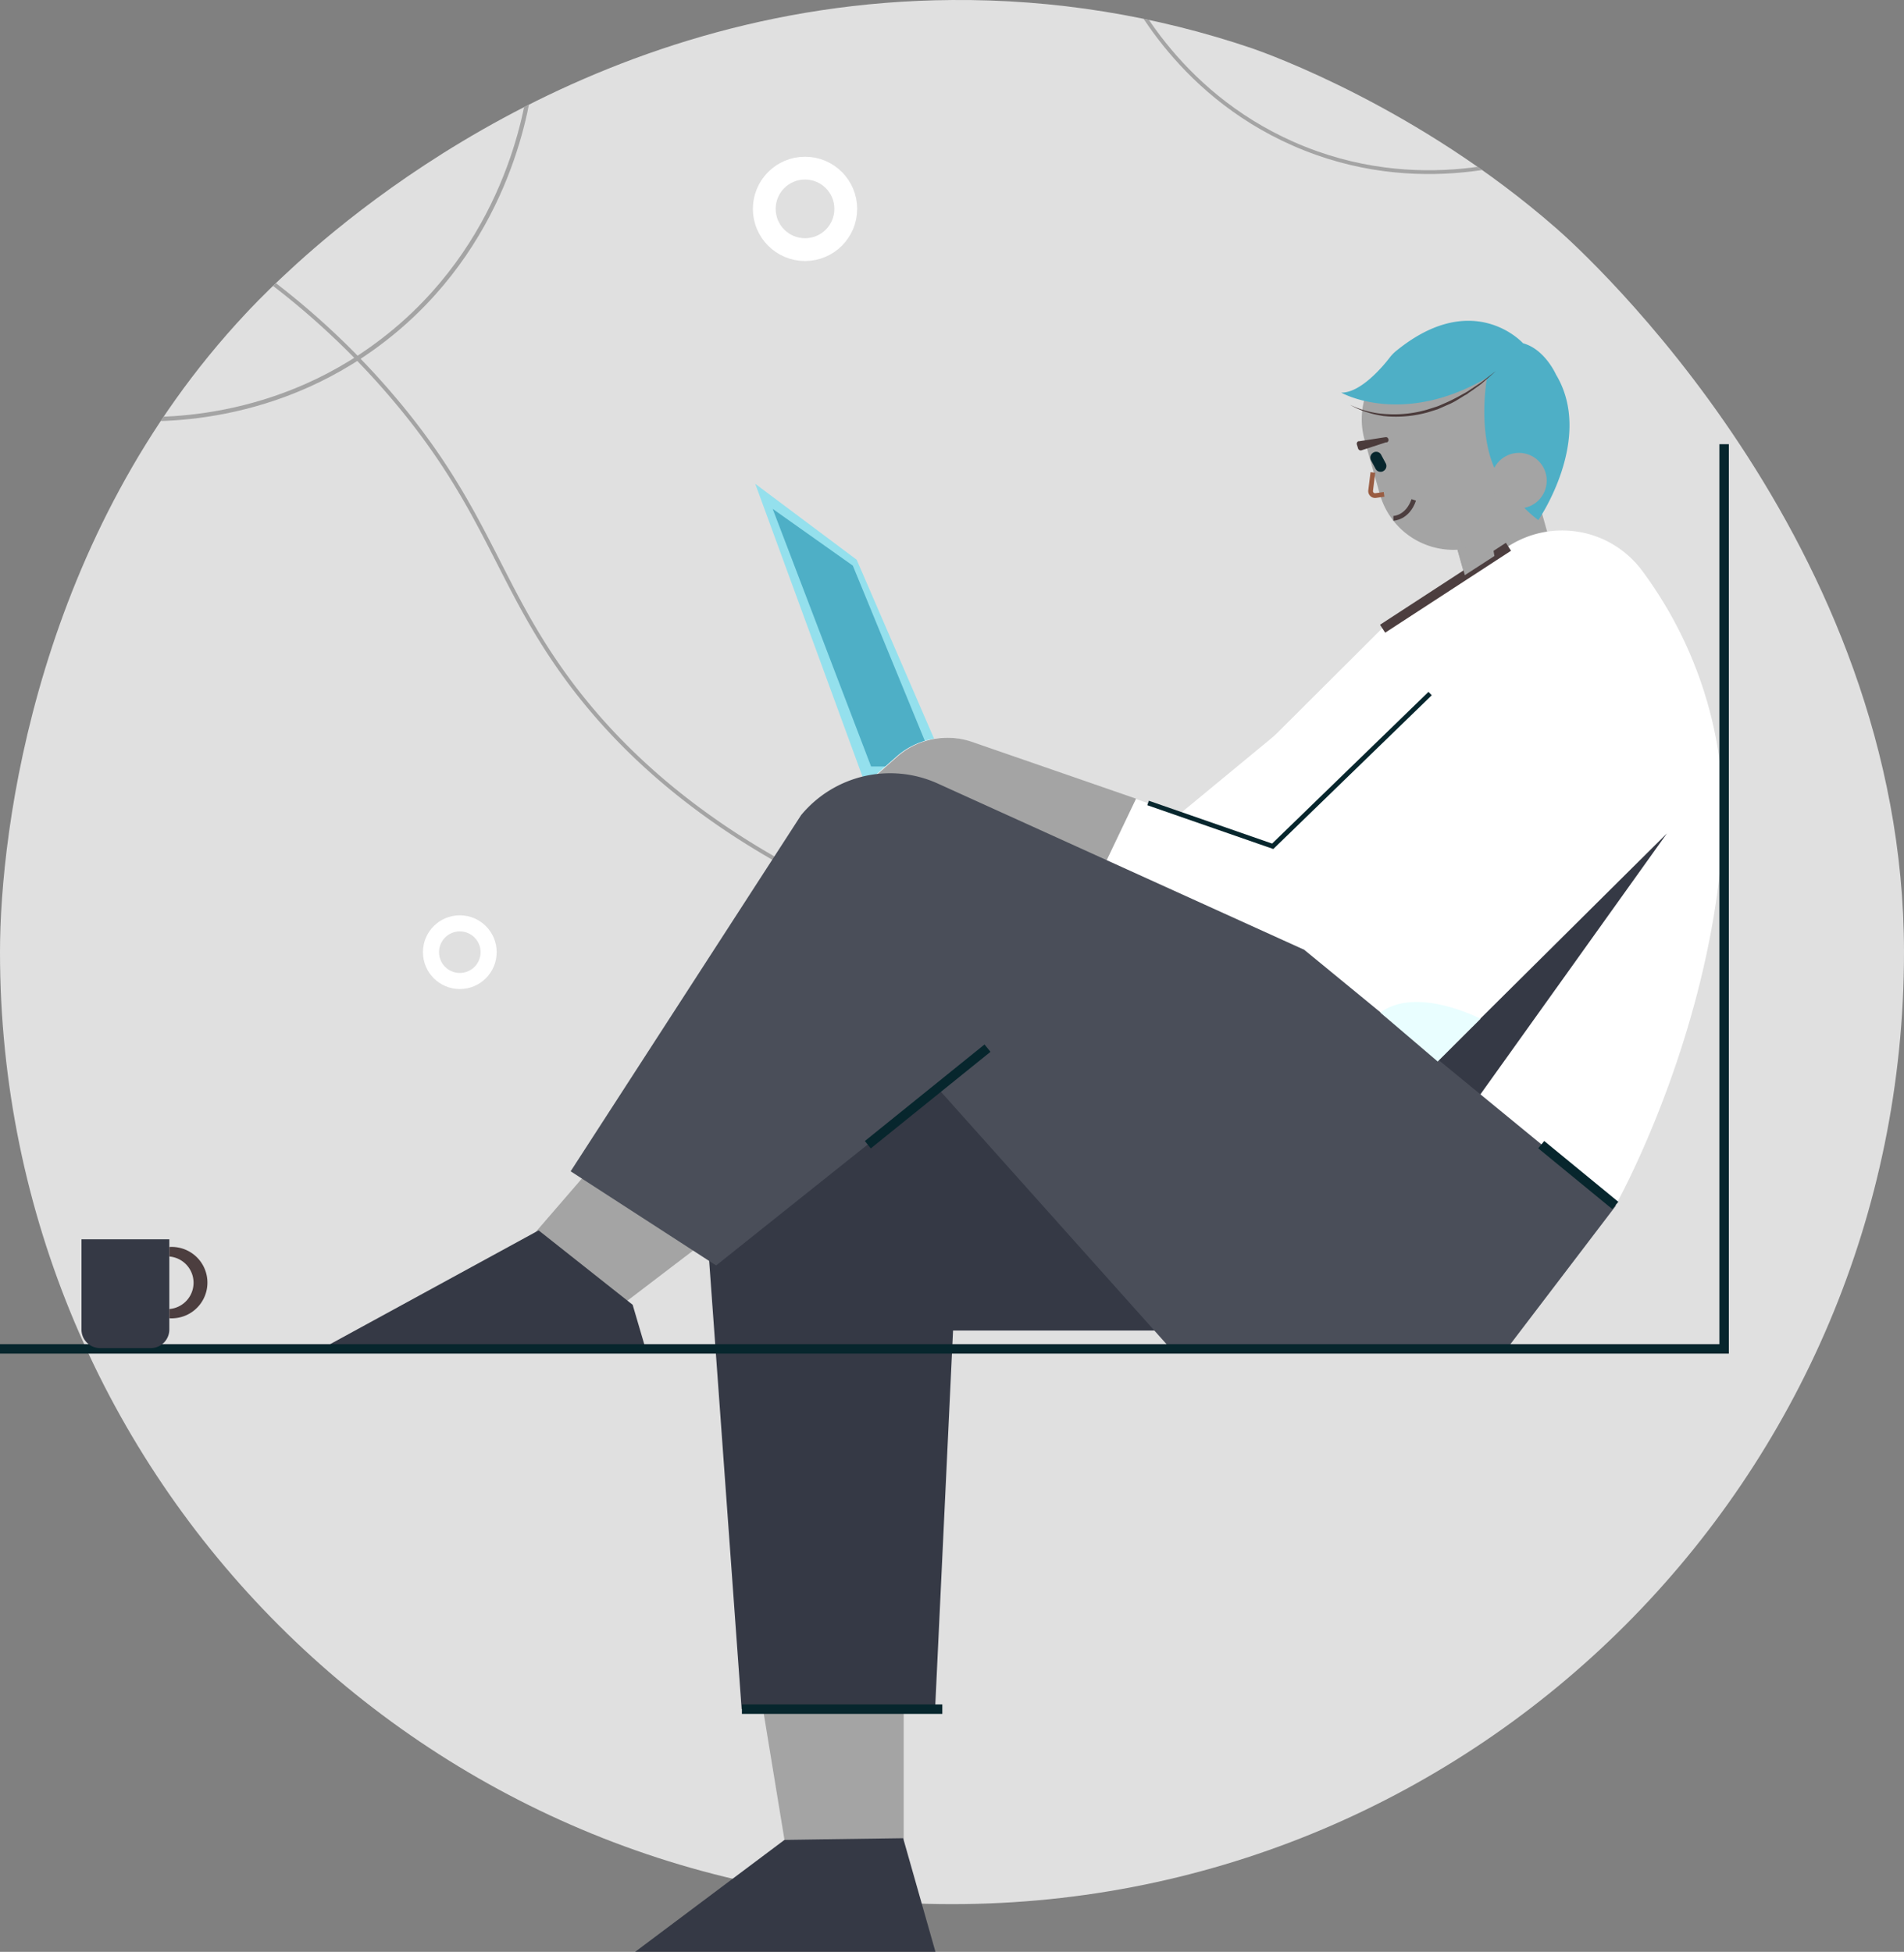 <svg xmlns="http://www.w3.org/2000/svg" xmlns:xlink="http://www.w3.org/1999/xlink" width="682.855" height="700" viewBox="0 0 682.855 700">
  <rect x="0" y="0" width="682.855" height="700" fill="#808080" stroke="none"/>
  <defs>
    <clipPath id="clip-path">
      <path id="Path_4" data-name="Path 4" d="M13,351.868c0,188.578,152.845,341.419,341.427,341.419s341.427-152.9,341.427-341.419c0-147.056-114.944-251.131-124.785-259.673C521.438,48.835,467.7,29.7,462.289,27.8A326.586,326.586,0,0,0,354.427,10.395c-130.678.865-218.643,79.1-239.729,98.938-7.137,6.65-12.273,12.11-13.462,13.408C26.517,202.324,13,307.48,13,351.868Z" transform="translate(-13 -10.389)"/>
    </clipPath>
  </defs>
  <g id="contact-us-light" transform="translate(-13 -10.389)">
    <g id="Group_2" data-name="Group 2" transform="translate(13 10.389)">
      <g id="Group_1" data-name="Group 1" clip-path="url(#clip-path)">
        <rect id="Rectangle_1" data-name="Rectangle 1" width="795.096" height="795.076" transform="translate(-56.121 -56.059)" fill="#e0e0e0"/>
        <path id="Path_1" data-name="Path 1" d="M94.2,183.435c9.624.7,56.121,3.3,97.589-31.249S239.8,70.224,240.827,60.6" transform="translate(-50.298 -33.453)" fill="none" stroke="#a4a4a4" stroke-miterlimit="10" stroke-width="1.53"/>
        <path id="Path_2" data-name="Path 2" d="M172.9,183a278.728,278.728,0,0,1,55.31,50.172c31.466,37.359,36.332,63.526,58.337,95.262,16.274,23.518,44.442,53.794,96.075,78.934" transform="translate(-86.448 -89.678)" fill="none" stroke="#a4a4a4" stroke-miterlimit="10" stroke-width="1.407"/>
        <path id="Path_3" data-name="Path 3" d="M756.1-7.4c3.568,7.785,21.68,45.252,66.231,62.931s83.965,2.541,91.8-.649" transform="translate(-354.335 -2.217)" fill="none" stroke="#a4a4a4" stroke-miterlimit="10" stroke-width="1.362"/>
      </g>
    </g>
    <rect id="Rectangle_2" data-name="Rectangle 2" width="32.743" height="69.546" transform="translate(523.859 165.488) rotate(-15.7)" fill="#a4a4a4"/>
    <path id="Path_5" data-name="Path 5" d="M406.965,742.2,447.177,777,395.6,816.346l-30.2-26.032Z" transform="translate(-161.897 -336.197)" fill="#a4a4a4"/>
    <path id="Path_6" data-name="Path 6" d="M514.1,1113.4h53.2v63.592H524.545Z" transform="translate(-230.198 -506.762)" fill="#a4a4a4"/>
    <path id="Path_7" data-name="Path 7" d="M726.742,815.314,680.631,723.2H474.7l16.507,227.9H560.59l6.44-135.79Z" transform="translate(-212.225 -327.742)" fill="#353945"/>
    <path id="Path_8" data-name="Path 8" d="M632.625,463.131l-49.737-29.55-32.418-74.958L514.1,331.4l38.534,105.211,79.991,26.519" transform="translate(-230.233 -147.494)" fill="#94e0ed"/>
    <path id="Path_9" data-name="Path 9" d="M583.943,440.385H560.887L525.6,348l28.738,20.35Z" transform="translate(-235.483 -155.106)" fill="#4eafc6"/>
    <path id="Path_10" data-name="Path 10" d="M530.519,1229.8l11.582,40.753H434.4l53.58-40.158Z" transform="translate(-193.609 -560.165)" fill="#353945"/>
    <path id="Path_11" data-name="Path 11" d="M338.173,853.282l4.6,15.641H226.9L304.455,826.6Z" transform="translate(-98.277 -374.947)" fill="#353945"/>
    <path id="Path_12" data-name="Path 12" d="M802.94,427.5l-80.478,78.043-108.08-37.452a27,27,0,0,0-26.573,5.25L563.4,494.935l47.9,24.842L767.49,597.819l96.985-102.505,7.144-7.577Z" transform="translate(-253.212 -191.669)" fill="#fff"/>
    <path id="Path_13" data-name="Path 13" d="M871.887,470.512l-55.258,61.482L767,517.056,848.236,450Z" transform="translate(-346.417 -201.963)" fill="#fff"/>
    <path id="Path_14" data-name="Path 14" d="M948.63,376.978h0a147.65,147.65,0,0,1,28.63,99.42c-5.52,70.087-38.318,128.267-38.318,128.267L767,485.6l88.326-88.055,45.191-29.388A35.7,35.7,0,0,1,948.63,376.978Z" transform="translate(-346.621 -161.814)" fill="#fff"/>
    <path id="Path_15" data-name="Path 15" d="M936.38,238.646l1.245-.325A27.371,27.371,0,0,1,971.4,257.264l5.466,19.429a27.371,27.371,0,0,1-18.942,33.772l-1.245.325A27.371,27.371,0,0,1,922.9,291.847l-5.466-19.429A27.366,27.366,0,0,1,936.38,238.646Z" transform="translate(-415.025 -104.237)" fill="#a4a4a4"/>
    <path id="Path_16" data-name="Path 16" d="M966.6,645.131l82.426-81.831-67,93.738Z" transform="translate(-438.196 -254.021)" fill="#353945"/>
    <path id="Path_17" data-name="Path 17" d="M774.7,509.738l44.7,15.533L875.852,470.5" transform="translate(-349.951 -211.369)" fill="none" stroke="#07262d" stroke-miterlimit="10" stroke-width="1.697"/>
    <path id="Path_18" data-name="Path 18" d="M614.5,501.334a27.233,27.233,0,0,0-26.9,5.3L563.3,528.07l47.9,24.842,38.047,19.051,24.03-50.278Z" transform="translate(-252.832 -224.856)" fill="#a4a4a4"/>
    <path id="Path_19" data-name="Path 19" d="M655.082,586.833,523.731,527.246a41.424,41.424,0,0,0-49.088,11.311L392,666.283l52.173,33.772,79.558-63.484,83.4,93.3h120.69L766.9,678.568Z" transform="translate(-174.342 -235.821)" fill="#4a4e59"/>
    <path id="Path_20" data-name="Path 20" d="M13,629.756H631.343V305.3" transform="translate(0 -135.604)" fill="none" stroke="#07262d" stroke-miterlimit="10" stroke-width="3.394"/>
    <line id="Line_1" data-name="Line 1" x2="71.873" transform="translate(279.082 623.362)" fill="none" stroke="#07262d" stroke-miterlimit="10" stroke-width="3.394"/>
    <path id="Path_21" data-name="Path 21" d="M902.8,248.963c6.765.162,14.667-8.984,17.427-12.61a14.752,14.752,0,0,1,2.6-2.6c27.548-22.19,45.191-2.49,45.191-2.49,7.793,2.111,11.8,11.2,11.8,11.2,13.855,23-6.332,52.227-6.332,52.227-6.927-5.25-8.01-8.659-8.01-8.659-16.02-11.853-10.391-42.377-10.391-42.377C924.611,261.411,902.746,248.963,902.8,248.963Z" transform="translate(-408.786 -97.768)" fill="#4eafc6"/>
    <circle id="Ellipse_1" data-name="Ellipse 1" cx="9.958" cy="9.958" r="9.958" transform="translate(547.806 172.804)" fill="#a4a4a4"/>
    <path id="Path_22" data-name="Path 22" d="M922.238,271.933a42.363,42.363,0,0,0,14.017-1.624l3.41-1.082c1.137-.379,2.165-.92,3.247-1.353a69.785,69.785,0,0,0,6.332-3.247l.812-.433.812-.487,1.461-.974,3.031-2,5.629-4.33-5.358,4.709-2.923,2.111-1.515,1.028-.7.541-.812.433-3.085,1.894a24.915,24.915,0,0,1-3.193,1.569l-3.3,1.461-3.464,1.082a42.649,42.649,0,0,1-14.342,1.515l-1.786-.162-1.786-.325a27.774,27.774,0,0,1-3.518-.866,29.576,29.576,0,0,1-6.6-2.814A33.769,33.769,0,0,0,922.238,271.933Z" transform="translate(-411.425 -113.006)" fill="#4b3b3b"/>
    <path id="Path_23" data-name="Path 23" d="M923.1,310.36h0a2,2,0,0,1,2.814.812l1.624,3.031a2.046,2.046,0,0,1-.812,2.76l-.054.054a2.046,2.046,0,0,1-2.76-.812l-1.624-3.031A2.1,2.1,0,0,1,923.1,310.36Z" transform="translate(-417.563 -137.66)" fill="#07262d"/>
    <path id="Path_24" data-name="Path 24" d="M923.716,302.276a.942.942,0,0,0,.649-1.137c0-.054,0-.054-.054-.108h0a.843.843,0,0,0-.974-.649h-.054l-9.471,1.461h-.271a.99.99,0,0,0-.487,1.191l.433,1.407a.981.981,0,0,0,1.191.649l8.984-2.923v.108Z" transform="translate(-413.414 -133.197)" fill="#4b3b3b"/>
    <path id="Path_25" data-name="Path 25" d="M927.014,331.648l-3.031.433H923.6a1.616,1.616,0,0,1-1.407-1.732h0l.812-6.549" transform="translate(-417.632 -143.964)" fill="none" stroke="#995c42" stroke-miterlimit="10" stroke-width="1.697"/>
    <path id="Path_26" data-name="Path 26" d="M944.606,342c-2.273,6.549-7.306,6.6-7.306,6.6" transform="translate(-424.573 -152.324)" fill="none" stroke="#4c3e3f" stroke-miterlimit="10" stroke-width="1.697"/>
    <path id="Path_27" data-name="Path 27" d="M949.266,696.4,928.7,678.861c12.989-9.742,35.936,2.219,35.936,2.219Z" transform="translate(-420.645 -305.312)" fill="#e9feff"/>
    <line id="Line_2" data-name="Line 2" x1="42.918" y2="34.637" transform="translate(324.237 386.296)" fill="none" stroke="#07262d" stroke-miterlimit="10" stroke-width="3.394"/>
    <line id="Line_3" data-name="Line 3" x2="26.573" y2="21.811" transform="translate(565.748 420.905)" fill="none" stroke="#07262d" stroke-miterlimit="10" stroke-width="3.394"/>
    <line id="Line_4" data-name="Line 4" y1="29.388" x2="45.137" transform="translate(508.859 206.484)" fill="none" stroke="#4c3e3f" stroke-miterlimit="10" stroke-width="3.394"/>
    <path id="Path_28" data-name="Path 28" d="M982.36,380.843l10.608-6.873-1.028-6.17c-2.544,3.41-12.34,3.3-12.34,3.3Z" transform="translate(-444.008 -164.177)" fill="#a4a4a4"/>
    <path id="Path_29" data-name="Path 29" d="M98.5,832.5v32.364h0a6.652,6.652,0,0,1-6.657,6.657H73.657A6.652,6.652,0,0,1,67,864.864h0V832.5Z" transform="translate(-24.775 -377.655)" fill="#353945"/>
    <path id="Path_30" data-name="Path 30" d="M125.2,859.818a9.447,9.447,0,0,0,0-18.834v-3.41a12.8,12.8,0,0,1,1.732,25.545,9.259,9.259,0,0,1-1.732,0Z" transform="translate(-51.476 -379.961)" fill="#4c3e3f"/>
    <path id="Path_31" data-name="Path 31" d="M94.2,332" transform="translate(-37.254 -147.729)" fill="#e9feff"/>
    <circle id="Ellipse_2" data-name="Ellipse 2" cx="14.613" cy="14.613" r="14.613" transform="translate(287.103 70.686)" fill="none" stroke="#fff" stroke-miterlimit="10" stroke-width="8.173"/>
    <circle id="Ellipse_3" data-name="Ellipse 3" cx="10.337" cy="10.337" r="10.337" transform="translate(167.57 341.539)" fill="none" stroke="#fff" stroke-miterlimit="10" stroke-width="5.772"/>
  </g>
</svg>
